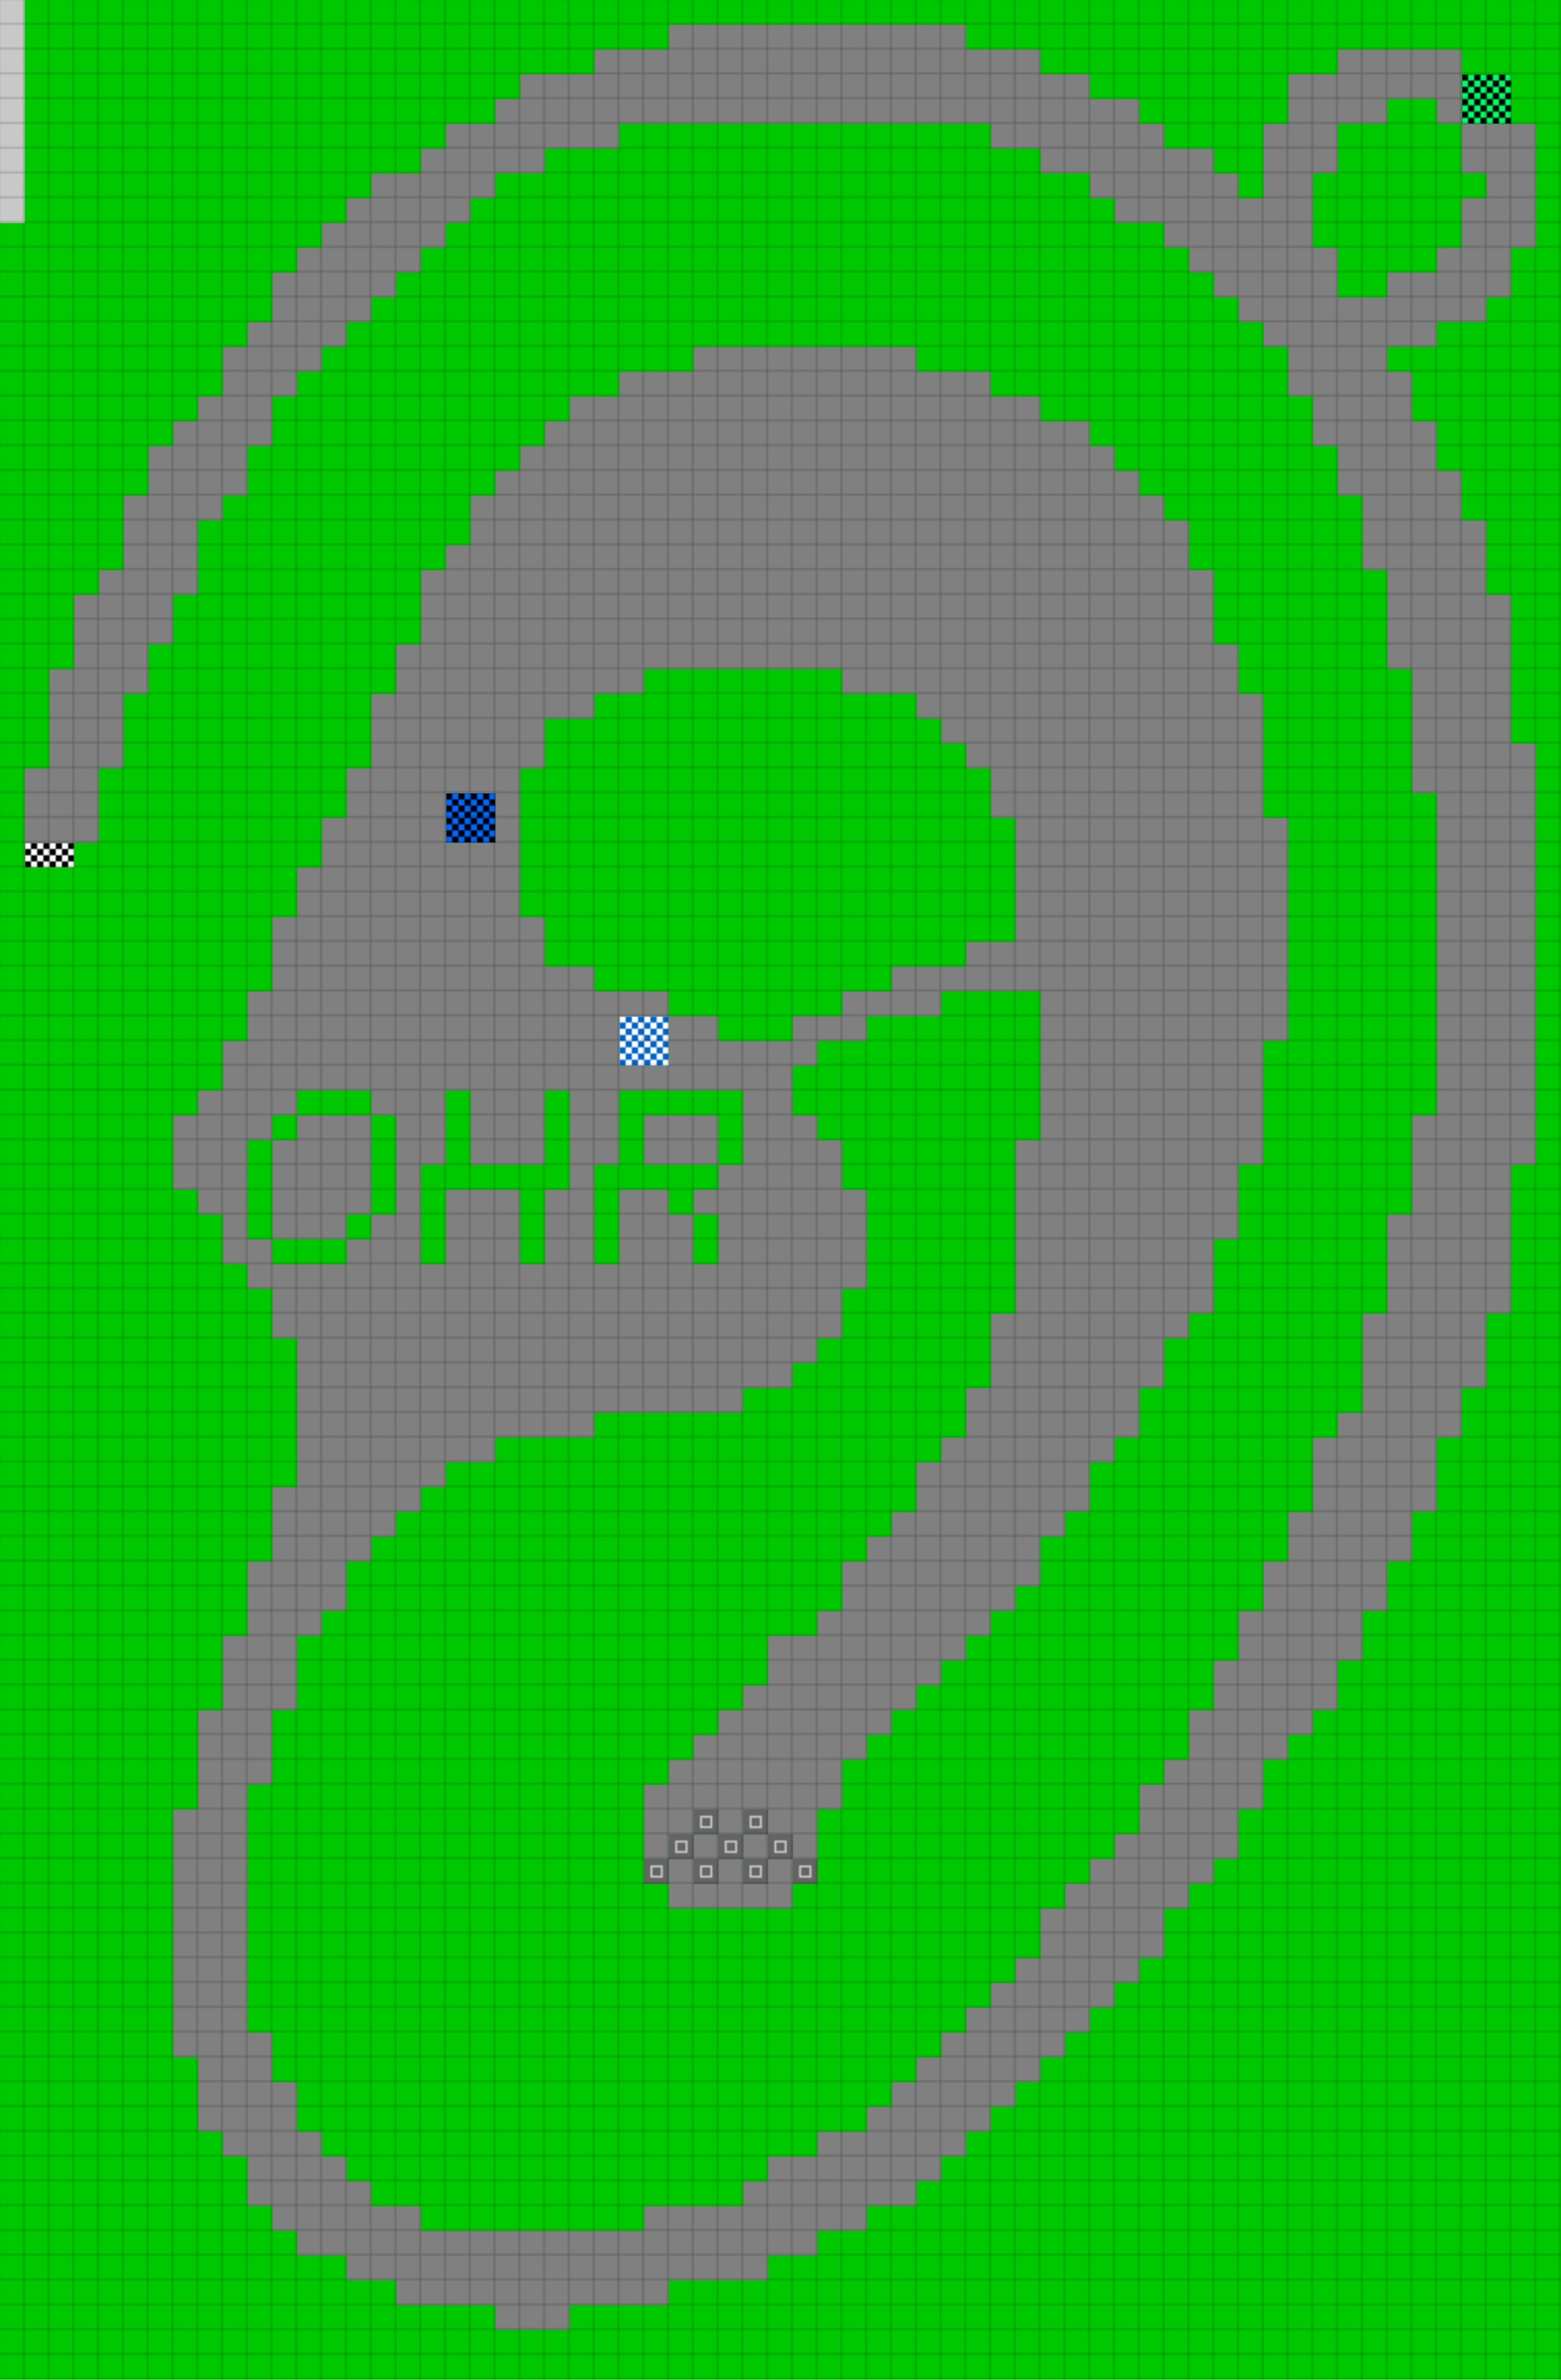<svg height="1152" width="756" id="mapSvgView" xmlns:xlink="http://www.w3.org/1999/xlink" version="1.1" xmlns="http://www.w3.org/2000/svg"> <defs> <style type="text/css"> .grass {fill: rgb(0, 200, 0);} .road {fill: rgb(128, 128, 128);} .start {fill: url(#startPattern)} .finish {fill: url(#finishPattern)} .mud {fill: rgb(100, 70, 0);} .sand {fill: rgb(230, 230, 115);} .water {fill: blue;} .earth {fill: brown;} .night {fill: black;} .parc {fill: rgb(200, 200, 200);} .cp1color {fill: rgb(0, 102, 255);} .cp2color {fill: rgb(0, 100, 200);} .cp3color {fill: rgb(0, 255, 102);} .cp4color {fill: rgb(0, 200, 0);} .cp5color {fill: rgb(255, 255, 0);} .cp6color {fill: rgb(200, 200, 0);} .cp7color {fill: rgb(255, 0, 0);} .cp8color {fill: rgb(200, 0, 0);} .cp9color {fill: rgb(255, 0, 255);} .cp1 {fill: url(#cp1pattern);} .cp2 {fill: url(#cp2pattern);} .cp3 {fill: url(#cp3pattern);} .cp4 {fill: url(#cp4pattern);} .cp5 {fill: url(#cp5pattern);} .cp6 {fill: url(#cp6pattern);} .cp7 {fill: url(#cp7pattern);} .cp8 {fill: url(#cp8pattern);} .cp9 {fill: url(#cp9pattern);} .primaryColor {fill: rgb(0, 255, 102);} </style> <pattern y="0" x="0" height="12" width="12" patternUnits="userSpaceOnUse" id="grid"> <line stroke-width="1" stroke="black" y2="12" x2="12" y1="0" x1="12"></line> <line stroke-width="1" stroke="black" y2="12" x2="12" y1="12" x1="0"></line> </pattern> <pattern y="0" x="0" height="12" width="12" patternUnits="userSpaceOnUse" id="finishPattern"> <rect fill="black" height="12" width="12" y="0" x="0"></rect> <path fill="white" d="M0,0L3,0L3,3L0,3L0,0M6,0L9,0L9,3L6,3L6,0M3,3L6,3L6,6L3,6L3,3M9,3L12,3L12,6L9,6L9,3"></path> <path fill="white" d="M0,6L3,6L3,9L0,9L0,6M6,6L9,6L9,9L6,9L6,6M3,9L6,9L6,12L3,12L3,9M9,9L12,9L12,12L9,12L9,9"></path> </pattern> <pattern y="0" x="0" height="12" width="12" patternUnits="userSpaceOnUse" id="startPattern"> <rect fill="rgb(100,100,100)" height="12" width="12" y="0" x="0"></rect> <rect stroke-width="1" stroke="rgb(200,200,200)" fill="none" height="5" width="5" y="3.5" x="3.5"></rect> &gt; </pattern> <pattern y="0" x="0" height="12" width="12" patternUnits="userSpaceOnUse" id="cp1pattern"> <rect class="cp1color" height="12" width="12" y="0" x="0"></rect> <path fill="black" d="M0,0L3,0L3,3L0,3L0,0M6,0L9,0L9,3L6,3L6,0M3,3L6,3L6,6L3,6L3,3M9,3L12,3L12,6L9,6L9,3"></path> <path fill="black" d="M0,6L3,6L3,9L0,9L0,6M6,6L9,6L9,9L6,9L6,6M3,9L6,9L6,12L3,12L3,9M9,9L12,9L12,12L9,12L9,9"></path> </pattern> <pattern y="0" x="0" height="12" width="12" patternUnits="userSpaceOnUse" id="cp2pattern"> <rect class="cp2color" height="12" width="12" y="0" x="0"></rect> <path fill="white" d="M0,0L3,0L3,3L0,3L0,0M6,0L9,0L9,3L6,3L6,0M3,3L6,3L6,6L3,6L3,3M9,3L12,3L12,6L9,6L9,3"></path> <path fill="white" d="M0,6L3,6L3,9L0,9L0,6M6,6L9,6L9,9L6,9L6,6M3,9L6,9L6,12L3,12L3,9M9,9L12,9L12,12L9,12L9,9"></path> </pattern> <pattern y="0" x="0" height="12" width="12" patternUnits="userSpaceOnUse" id="cp3pattern"> <rect class="cp3color" height="12" width="12" y="0" x="0"></rect> <path fill="black" d="M0,0L3,0L3,3L0,3L0,0M6,0L9,0L9,3L6,3L6,0M3,3L6,3L6,6L3,6L3,3M9,3L12,3L12,6L9,6L9,3"></path> <path fill="black" d="M0,6L3,6L3,9L0,9L0,6M6,6L9,6L9,9L6,9L6,6M3,9L6,9L6,12L3,12L3,9M9,9L12,9L12,12L9,12L9,9"></path> </pattern> <pattern y="0" x="0" height="12" width="12" patternUnits="userSpaceOnUse" id="cp4pattern"> <rect class="cp4color" height="12" width="12" y="0" x="0"></rect> <path fill="white" d="M0,0L3,0L3,3L0,3L0,0M6,0L9,0L9,3L6,3L6,0M3,3L6,3L6,6L3,6L3,3M9,3L12,3L12,6L9,6L9,3"></path> <path fill="white" d="M0,6L3,6L3,9L0,9L0,6M6,6L9,6L9,9L6,9L6,6M3,9L6,9L6,12L3,12L3,9M9,9L12,9L12,12L9,12L9,9"></path> </pattern> <pattern y="0" x="0" height="12" width="12" patternUnits="userSpaceOnUse" id="cp5pattern"> <rect class="cp5color" height="12" width="12" y="0" x="0"></rect> <path fill="black" d="M0,0L3,0L3,3L0,3L0,0M6,0L9,0L9,3L6,3L6,0M3,3L6,3L6,6L3,6L3,3M9,3L12,3L12,6L9,6L9,3"></path> <path fill="black" d="M0,6L3,6L3,9L0,9L0,6M6,6L9,6L9,9L6,9L6,6M3,9L6,9L6,12L3,12L3,9M9,9L12,9L12,12L9,12L9,9"></path> </pattern> <pattern y="0" x="0" height="12" width="12" patternUnits="userSpaceOnUse" id="cp6pattern"> <rect class="cp6color" height="12" width="12" y="0" x="0"></rect> <path fill="white" d="M0,0L3,0L3,3L0,3L0,0M6,0L9,0L9,3L6,3L6,0M3,3L6,3L6,6L3,6L3,3M9,3L12,3L12,6L9,6L9,3"></path> <path fill="white" d="M0,6L3,6L3,9L0,9L0,6M6,6L9,6L9,9L6,9L6,6M3,9L6,9L6,12L3,12L3,9M9,9L12,9L12,12L9,12L9,9"></path> </pattern> <pattern y="0" x="0" height="12" width="12" patternUnits="userSpaceOnUse" id="cp7pattern"> <rect class="cp7color" height="12" width="12" y="0" x="0"></rect> <path fill="black" d="M0,0L3,0L3,3L0,3L0,0M6,0L9,0L9,3L6,3L6,0M3,3L6,3L6,6L3,6L3,3M9,3L12,3L12,6L9,6L9,3"></path> <path fill="black" d="M0,6L3,6L3,9L0,9L0,6M6,6L9,6L9,9L6,9L6,6M3,9L6,9L6,12L3,12L3,9M9,9L12,9L12,12L9,12L9,9"></path> </pattern> <pattern y="0" x="0" height="12" width="12" patternUnits="userSpaceOnUse" id="cp8pattern"> <rect class="cp8color" height="12" width="12" y="0" x="0"></rect> <path fill="white" d="M0,0L3,0L3,3L0,3L0,0M6,0L9,0L9,3L6,3L6,0M3,3L6,3L6,6L3,6L3,3M9,3L12,3L12,6L9,6L9,3"></path> <path fill="white" d="M0,6L3,6L3,9L0,9L0,6M6,6L9,6L9,9L6,9L6,6M3,9L6,9L6,12L3,12L3,9M9,9L12,9L12,12L9,12L9,9"></path> </pattern> <pattern y="0" x="0" height="12" width="12" patternUnits="userSpaceOnUse" id="cp9pattern"> <rect class="cp9color" height="12" width="12" y="0" x="0"></rect> <path fill="black" d="M0,0L3,0L3,3L0,3L0,0M6,0L9,0L9,3L6,3L6,0M3,3L6,3L6,6L3,6L3,3M9,3L12,3L12,6L9,6L9,3"></path> <path fill="black" d="M0,6L3,6L3,9L0,9L0,6M6,6L9,6L9,9L6,9L6,6M3,9L6,9L6,12L3,12L3,9M9,9L12,9L12,12L9,12L9,9"></path> </pattern> </defs> <rect height="100%" width="100%" y="0" x="0" class="grass" id="mainfill"></rect> <g id="paths"><path class="cp1" d="M216,384L216,384L240,384L240,408L216,408Z"></path><path class="cp2" d="M300,492L300,492L324,492L324,516L300,516Z"></path><path class="cp3" d="M708,36L708,36L732,36L732,60L708,60Z"></path><path class="parc" d="M0,0L0,0L12,0L12,108L0,108Z"></path><path class="road" d="M324,12L324,12L468,12L468,24L504,24L504,36L528,36L528,48L552,48L552,60L564,60L564,72L588,72L588,84L600,84L600,96L612,96L612,60L624,60L624,36L648,36L648,24L708,24L708,60L696,60L696,48L672,48L672,60L648,60L648,84L636,84L636,120L648,120L648,144L672,144L672,132L696,132L696,120L708,120L708,96L720,96L720,84L708,84L708,60L744,60L744,120L732,120L732,144L720,144L720,156L696,156L696,168L672,168L672,180L684,180L684,204L696,204L696,228L708,228L708,252L720,252L720,288L732,288L732,360L744,360L744,564L732,564L732,636L720,636L720,672L708,672L708,696L696,696L696,732L684,732L684,756L672,756L672,780L660,780L660,804L648,804L648,828L636,828L636,840L624,840L624,852L612,852L612,876L600,876L600,900L588,900L588,912L576,912L576,924L564,924L564,948L552,948L552,960L540,960L540,972L528,972L528,984L516,984L516,996L504,996L504,1008L492,1008L492,1020L480,1020L480,1032L468,1032L468,1044L456,1044L456,1056L444,1056L444,1068L420,1068L420,1080L396,1080L396,1092L372,1092L372,1104L324,1104L324,1116L276,1116L276,1128L240,1128L240,1116L192,1116L192,1104L168,1104L168,1092L144,1092L144,1080L132,1080L132,1068L120,1068L120,1044L108,1044L108,1032L96,1032L96,996L84,996L84,876L96,876L96,828L108,828L108,792L120,792L120,756L132,756L132,720L144,720L144,648L132,648L132,624L120,624L120,612L108,612L108,588L96,588L96,576L84,576L84,540L96,540L96,528L108,528L108,504L120,504L120,480L132,480L132,444L144,444L144,420L156,420L156,396L168,396L168,372L180,372L180,336L192,336L192,312L204,312L204,276L216,276L216,264L228,264L228,240L240,240L240,228L252,228L252,216L264,216L264,204L276,204L276,192L300,192L300,180L336,180L336,168L444,168L444,180L480,180L480,192L504,192L504,204L528,204L528,216L540,216L540,228L552,228L552,240L564,240L564,252L576,252L576,276L588,276L588,312L600,312L600,336L612,336L612,396L624,396L624,504L612,504L612,564L600,564L600,600L588,600L588,636L576,636L576,648L564,648L564,672L552,672L552,696L540,696L540,708L528,708L528,732L516,732L516,744L504,744L504,768L492,768L492,780L480,780L480,792L468,792L468,804L456,804L456,816L444,816L444,828L432,828L432,840L420,840L420,852L408,852L408,876L396,876L396,900L384,900L384,888L372,888L372,876L360,876L360,888L348,888L348,876L336,876L336,888L324,888L324,900L312,900L312,864L324,864L324,852L336,852L336,840L348,840L348,828L360,828L360,816L372,816L372,792L396,792L396,780L408,780L408,756L420,756L420,744L432,744L432,732L444,732L444,708L456,708L456,696L468,696L468,672L480,672L480,636L492,636L492,552L504,552L504,480L456,480L456,492L420,492L420,504L396,504L396,516L384,516L384,540L396,540L396,552L408,552L408,576L420,576L420,624L408,624L408,648L396,648L396,660L384,660L384,672L360,672L360,684L288,684L288,696L240,696L240,708L216,708L216,720L204,720L204,732L192,732L192,744L180,744L180,756L168,756L168,780L156,780L156,792L144,792L144,828L132,828L132,864L120,864L120,984L132,984L132,1008L144,1008L144,1032L156,1032L156,1044L168,1044L168,1056L180,1056L180,1068L204,1068L204,1080L312,1080L312,1068L360,1068L360,1056L372,1056L372,1044L396,1044L396,1032L420,1032L420,1020L432,1020L432,1008L444,1008L444,996L456,996L456,984L468,984L468,972L480,972L480,960L492,960L492,948L504,948L504,924L516,924L516,912L528,912L528,900L540,900L540,888L552,888L552,864L564,864L564,852L576,852L576,828L588,828L588,804L600,804L600,780L612,780L612,756L624,756L624,732L636,732L636,696L648,696L648,684L660,684L660,636L672,636L672,588L684,588L684,540L696,540L696,384L684,384L684,324L672,324L672,276L660,276L660,240L648,240L648,216L636,216L636,192L624,192L624,168L612,168L612,156L600,156L600,144L588,144L588,132L576,132L576,120L564,120L564,108L540,108L540,96L528,96L528,84L504,84L504,72L480,72L480,60L300,60L300,72L264,72L264,84L240,84L240,96L228,96L228,108L216,108L216,120L204,120L204,132L192,132L192,144L180,144L180,156L168,156L168,168L156,168L156,180L144,180L144,192L132,192L132,216L120,216L120,240L108,240L108,252L96,252L96,288L84,288L84,312L72,312L72,336L60,336L60,372L48,372L48,408L12,408L12,372L24,372L24,324L36,324L36,288L48,288L48,276L60,276L60,240L72,240L72,216L84,216L84,204L96,204L96,192L108,192L108,168L120,168L120,156L132,156L132,132L144,132L144,120L156,120L156,108L168,108L168,96L180,96L180,84L204,84L204,72L216,72L216,60L240,60L240,48L252,48L252,36L288,36L288,24L324,24L324,12M324,324L324,324L312,324L312,336L288,336L288,348L264,348L264,372L252,372L252,444L264,444L264,468L288,468L288,480L324,480L324,492L300,492L300,516L324,516L324,492L348,492L348,504L384,504L384,492L408,492L408,480L432,480L432,468L468,468L468,456L492,456L492,396L480,396L480,372L468,372L468,360L456,360L456,348L444,348L444,336L408,336L408,324L324,324M228,384L228,384L216,384L216,408L240,408L240,384L228,384M156,528L156,528L144,528L144,540L132,540L132,552L120,552L120,600L132,600L132,552L144,552L144,540L180,540L180,528L156,528M228,528L228,528L216,528L216,564L204,564L204,612L216,612L216,576L252,576L252,612L264,612L264,576L276,576L276,528L264,528L264,564L228,564L228,528M312,528L312,528L300,528L300,564L288,564L288,612L300,612L300,576L324,576L324,588L336,588L336,576L348,576L348,564L312,564L312,540L348,540L348,564L360,564L360,528L312,528M192,540L192,540L180,540L180,588L168,588L168,600L132,600L132,612L168,612L168,600L180,600L180,588L192,588L192,540M348,588L348,588L336,588L336,612L348,612L348,588M336,888L336,888L348,888L348,900L336,900L336,888M360,888L360,888L372,888L372,900L360,900L360,888M324,900L324,900L336,900L336,912L348,912L348,900L360,900L360,912L372,912L372,900L384,900L384,924L324,924Z"></path><path class="finish" d="M12,408L12,408L36,408L36,420L12,420Z"></path><path class="start" d="M336,876L336,876L348,876L348,888L336,888L336,876M348,888L348,888L360,888L360,876L372,876L372,888L360,888L360,900L348,900L348,888M336,888L336,888L336,900L324,900L324,888L336,888M372,888L372,888L384,888L384,900L372,900L372,888M336,900L336,900L348,900L348,912L336,912L336,900M324,900L324,900L324,912L312,912L312,900L324,900M360,900L360,900L372,900L372,912L360,912L360,900M384,900L384,900L396,900L396,912L384,912Z"></path></g> <rect opacity=".3" fill="url(#grid)" height="100%" width="100%" y="0" x="0"></rect></svg>